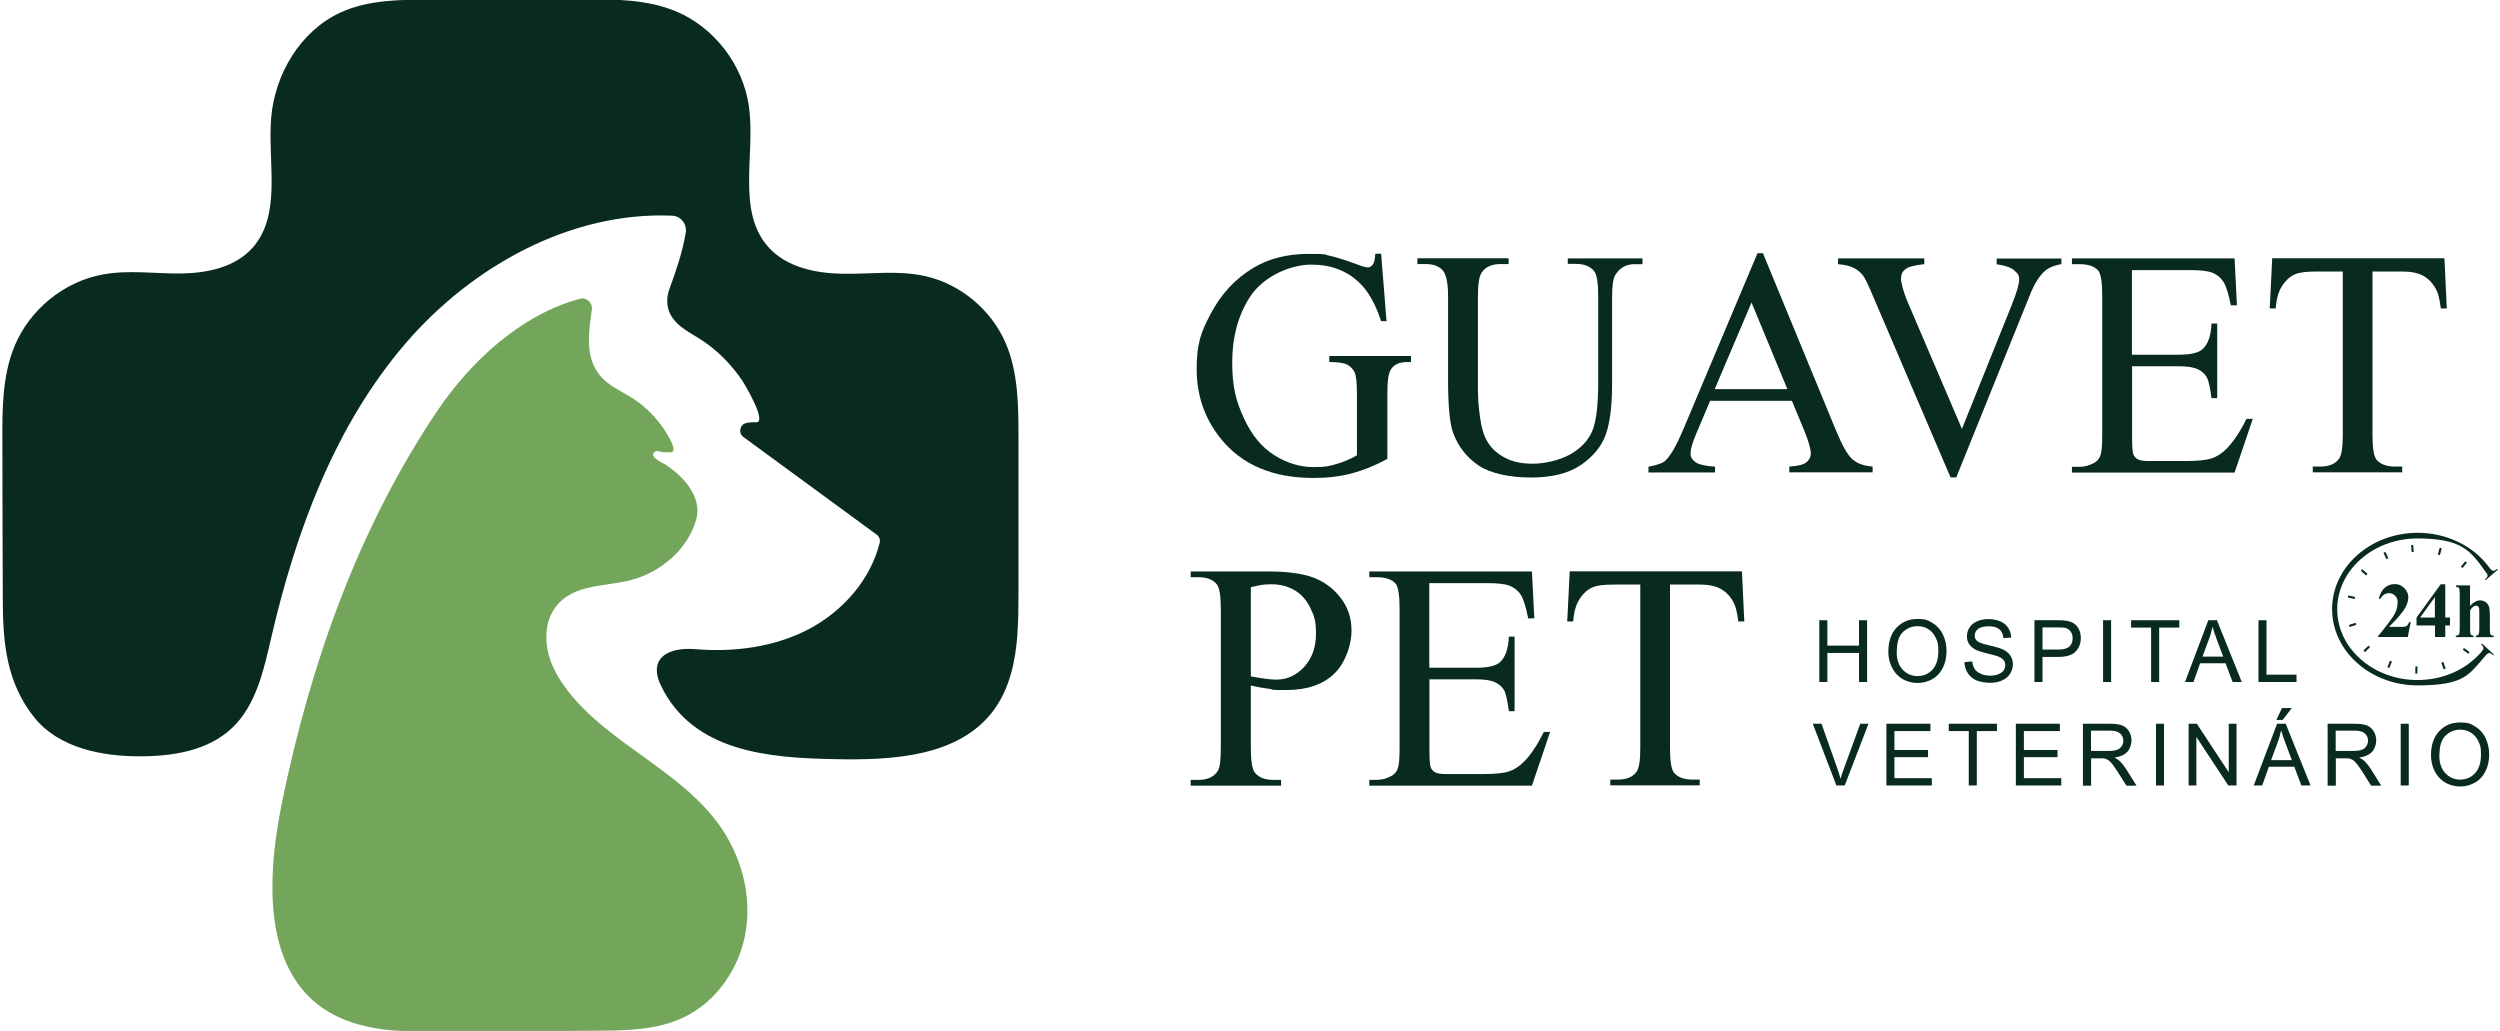 <svg width="97" height="40" viewBox="0 0 97 40" fill="none" xmlns="http://www.w3.org/2000/svg">
<g clip-path="url(#clip0_8168_6566)">
<path d="M70.589 26.462V24.065H70.902V25.05H72.13V24.065H72.443V26.462H72.13V25.334H70.902V26.462H70.589Z" fill="#092B1F"/>
<path d="M73.267 25.291C73.267 24.891 73.375 24.579 73.585 24.355C73.795 24.131 74.065 24.016 74.399 24.016C74.733 24.016 74.814 24.071 74.986 24.174C75.159 24.279 75.293 24.426 75.385 24.618C75.477 24.809 75.525 25.023 75.525 25.263C75.525 25.504 75.477 25.723 75.38 25.914C75.283 26.106 75.148 26.254 74.97 26.352C74.792 26.451 74.604 26.5 74.399 26.5C74.194 26.5 73.979 26.445 73.801 26.336C73.628 26.226 73.494 26.078 73.402 25.887C73.31 25.695 73.267 25.499 73.267 25.291ZM73.591 25.296C73.591 25.586 73.666 25.81 73.822 25.98C73.973 26.144 74.167 26.232 74.399 26.232C74.631 26.232 74.825 26.15 74.981 25.98C75.132 25.81 75.207 25.575 75.207 25.263C75.207 24.951 75.175 24.897 75.11 24.755C75.046 24.607 74.949 24.497 74.825 24.415C74.701 24.333 74.561 24.295 74.404 24.295C74.183 24.295 73.995 24.372 73.833 24.525C73.671 24.678 73.596 24.935 73.596 25.296H73.591Z" fill="#092B1F"/>
<path d="M76.226 25.69L76.522 25.663C76.538 25.783 76.571 25.881 76.619 25.958C76.668 26.035 76.749 26.095 76.856 26.144C76.964 26.193 77.083 26.215 77.217 26.215C77.352 26.215 77.444 26.199 77.535 26.16C77.627 26.122 77.697 26.073 77.74 26.013C77.783 25.953 77.805 25.881 77.805 25.81C77.805 25.739 77.783 25.668 77.74 25.613C77.697 25.559 77.627 25.509 77.53 25.471C77.465 25.444 77.325 25.405 77.11 25.356C76.894 25.302 76.743 25.252 76.651 25.209C76.538 25.148 76.457 25.072 76.398 24.984C76.339 24.897 76.317 24.798 76.317 24.683C76.317 24.568 76.35 24.448 76.42 24.344C76.49 24.24 76.587 24.158 76.716 24.103C76.846 24.049 76.991 24.021 77.147 24.021C77.304 24.021 77.476 24.049 77.611 24.109C77.746 24.163 77.848 24.251 77.918 24.36C77.988 24.47 78.031 24.596 78.037 24.738L77.735 24.76C77.719 24.607 77.665 24.492 77.573 24.415C77.481 24.339 77.341 24.3 77.163 24.3C76.986 24.3 76.835 24.333 76.749 24.404C76.662 24.475 76.619 24.557 76.619 24.656C76.619 24.754 76.651 24.815 76.711 24.869C76.77 24.924 76.926 24.984 77.18 25.039C77.433 25.099 77.605 25.148 77.702 25.192C77.837 25.258 77.939 25.34 78.004 25.438C78.069 25.537 78.101 25.652 78.101 25.777C78.101 25.903 78.063 26.024 77.993 26.139C77.923 26.253 77.816 26.341 77.681 26.401C77.546 26.461 77.395 26.494 77.228 26.494C77.061 26.494 76.835 26.461 76.689 26.401C76.544 26.336 76.431 26.243 76.35 26.117C76.269 25.991 76.226 25.849 76.22 25.684L76.226 25.69Z" fill="#092B1F"/>
<path d="M78.936 26.462V24.065H79.826C79.982 24.065 80.1 24.071 80.187 24.087C80.305 24.109 80.402 24.142 80.478 24.197C80.558 24.251 80.618 24.328 80.666 24.426C80.715 24.525 80.736 24.634 80.736 24.755C80.736 24.957 80.672 25.132 80.542 25.274C80.413 25.417 80.181 25.488 79.853 25.488H79.249V26.462H78.936ZM79.249 25.203H79.858C80.057 25.203 80.203 25.165 80.289 25.088C80.375 25.012 80.418 24.902 80.418 24.765C80.418 24.629 80.391 24.579 80.343 24.508C80.294 24.437 80.23 24.388 80.144 24.366C80.09 24.35 79.993 24.344 79.853 24.344H79.249V25.203Z" fill="#092B1F"/>
<path d="M81.599 26.462V24.065H81.911V26.462H81.599Z" fill="#092B1F"/>
<path d="M83.463 26.462V24.35H82.687V24.065H84.557V24.35H83.776V26.462H83.463Z" fill="#092B1F"/>
<path d="M84.778 26.462L85.683 24.065H86.017L86.982 26.462H86.626L86.352 25.734H85.365L85.107 26.462H84.773H84.778ZM85.462 25.477H86.26L86.012 24.815C85.937 24.612 85.883 24.448 85.845 24.317C85.813 24.47 85.775 24.623 85.716 24.776L85.457 25.477H85.462Z" fill="#092B1F"/>
<path d="M87.629 26.462V24.065H87.941V26.177H89.105V26.462H87.629Z" fill="#092B1F"/>
<path d="M71.252 30.477L70.336 28.081H70.675L71.29 29.821C71.338 29.963 71.381 30.089 71.413 30.215C71.451 30.084 71.494 29.952 71.543 29.821L72.179 28.081H72.497L71.575 30.477H71.257H71.252Z" fill="#092B1F"/>
<path d="M73.192 30.477V28.081H74.9V28.366H73.504V29.099H74.808V29.378H73.504V30.193H74.954V30.477H73.192Z" fill="#092B1F"/>
<path d="M76.388 30.477V28.366H75.612V28.081H77.481V28.366H76.7V30.477H76.388Z" fill="#092B1F"/>
<path d="M78.214 30.477V28.081H79.923V28.366H78.527V29.099H79.831V29.378H78.527V30.193H79.977V30.477H78.214Z" fill="#092B1F"/>
<path d="M80.817 30.477V28.081H81.863C82.073 28.081 82.234 28.103 82.342 28.147C82.45 28.191 82.542 28.267 82.606 28.377C82.671 28.486 82.703 28.606 82.703 28.738C82.703 28.869 82.649 29.049 82.542 29.17C82.434 29.285 82.267 29.361 82.04 29.394C82.121 29.433 82.186 29.476 82.229 29.515C82.321 29.602 82.407 29.706 82.488 29.832L82.897 30.483H82.504L82.191 29.985C82.1 29.843 82.024 29.733 81.965 29.657C81.906 29.58 81.852 29.526 81.809 29.498C81.76 29.465 81.717 29.449 81.669 29.433C81.631 29.427 81.577 29.422 81.496 29.422H81.135V30.483H80.823L80.817 30.477ZM81.13 29.137H81.803C81.943 29.137 82.057 29.121 82.137 29.093C82.218 29.066 82.278 29.017 82.321 28.951C82.364 28.885 82.385 28.814 82.385 28.738C82.385 28.623 82.342 28.53 82.261 28.459C82.18 28.387 82.051 28.349 81.879 28.349H81.13V29.142V29.137Z" fill="#092B1F"/>
<path d="M83.652 30.477V28.081H83.964V30.477H83.652Z" fill="#092B1F"/>
<path d="M84.918 30.477V28.081H85.236L86.475 29.963V28.081H86.777V30.477H86.459L85.22 28.595V30.477H84.918Z" fill="#092B1F"/>
<path d="M87.445 30.477L88.351 28.081H88.685L89.65 30.477H89.294L89.019 29.75H88.033L87.774 30.477H87.44H87.445ZM88.124 29.492H88.922L88.674 28.831C88.599 28.628 88.545 28.464 88.507 28.333C88.475 28.486 88.437 28.639 88.378 28.792L88.119 29.492H88.124ZM88.324 27.933L88.539 27.474H88.922L88.566 27.933H88.324Z" fill="#092B1F"/>
<path d="M90.312 30.477V28.081H91.358C91.568 28.081 91.73 28.103 91.837 28.147C91.945 28.191 92.037 28.267 92.102 28.377C92.166 28.486 92.198 28.606 92.198 28.738C92.198 28.869 92.145 29.049 92.037 29.17C91.929 29.285 91.762 29.361 91.536 29.394C91.617 29.433 91.681 29.476 91.724 29.515C91.816 29.602 91.902 29.706 91.983 29.832L92.392 30.483H91.999L91.686 29.985C91.595 29.843 91.519 29.733 91.46 29.657C91.401 29.58 91.347 29.526 91.304 29.498C91.255 29.465 91.212 29.449 91.164 29.433C91.126 29.427 91.072 29.422 90.991 29.422H90.63V30.483H90.318L90.312 30.477ZM90.625 29.137H91.299C91.439 29.137 91.552 29.121 91.633 29.093C91.713 29.066 91.773 29.017 91.816 28.951C91.859 28.885 91.88 28.814 91.88 28.738C91.88 28.623 91.837 28.53 91.757 28.459C91.676 28.387 91.546 28.349 91.374 28.349H90.625V29.142V29.137Z" fill="#092B1F"/>
<path d="M93.147 30.477V28.081H93.46V30.477H93.147Z" fill="#092B1F"/>
<path d="M94.322 29.306C94.322 28.907 94.43 28.595 94.64 28.371C94.85 28.147 95.119 28.032 95.453 28.032C95.787 28.032 95.868 28.086 96.041 28.19C96.213 28.294 96.348 28.442 96.439 28.634C96.531 28.825 96.58 29.038 96.58 29.279C96.58 29.52 96.531 29.739 96.434 29.93C96.337 30.122 96.202 30.27 96.025 30.368C95.847 30.466 95.658 30.516 95.453 30.516C95.249 30.516 95.033 30.461 94.855 30.352C94.683 30.242 94.548 30.094 94.456 29.903C94.365 29.711 94.322 29.514 94.322 29.306ZM94.645 29.312C94.645 29.602 94.721 29.826 94.877 29.996C95.028 30.16 95.222 30.248 95.453 30.248C95.685 30.248 95.879 30.166 96.035 29.996C96.186 29.826 96.262 29.591 96.262 29.279C96.262 28.967 96.229 28.913 96.165 28.77C96.1 28.623 96.003 28.513 95.879 28.431C95.755 28.349 95.615 28.311 95.459 28.311C95.238 28.311 95.049 28.387 94.888 28.541C94.726 28.694 94.65 28.951 94.65 29.312H94.645Z" fill="#092B1F"/>
<path d="M39.474 24.601C39.511 24.087 39.517 23.567 39.517 23.058C39.517 21.029 39.517 18.993 39.517 16.963C39.517 15.732 39.506 14.458 39.026 13.325C38.466 12.018 37.259 11.011 35.885 10.71C34.845 10.48 33.767 10.639 32.705 10.622C31.644 10.606 30.496 10.371 29.79 9.561C28.572 8.155 29.321 5.972 29.057 4.117C28.825 2.508 27.71 1.059 26.228 0.44C25.112 -0.025 23.867 -0.03 22.66 -0.025C20.661 -0.025 18.656 -0.019 16.657 -0.014C15.488 -0.014 14.281 -0.003 13.214 0.484C11.662 1.195 10.654 2.875 10.519 4.598C10.384 6.327 10.94 8.33 9.797 9.616C9.118 10.376 8.029 10.6 7.016 10.611C6.003 10.622 4.979 10.464 3.988 10.65C2.484 10.923 1.148 12.012 0.56 13.44C0.092 14.584 0.086 15.858 0.092 17.095C0.092 19.141 0.102 21.187 0.108 23.234C0.108 24.935 0.248 26.494 1.342 27.851C2.296 29.028 3.955 29.34 5.373 29.345C6.666 29.351 8.051 29.143 8.999 28.251C9.948 27.354 10.239 25.975 10.535 24.694C11.489 20.591 12.998 16.515 15.725 13.336C18.317 10.316 22.154 8.204 26.072 8.368C26.427 8.385 26.664 8.691 26.605 9.047C26.476 9.796 26.233 10.507 25.969 11.224C25.861 11.525 25.856 11.864 25.991 12.154C26.244 12.691 26.831 12.926 27.289 13.238C27.887 13.643 28.405 14.179 28.809 14.78C28.911 14.939 29.784 16.411 29.332 16.384C29.202 16.378 29.073 16.384 28.949 16.416C28.701 16.471 28.637 16.805 28.847 16.958L34.015 20.744C34.112 20.815 34.16 20.941 34.133 21.056C33.778 22.489 32.716 23.693 31.423 24.388C30.07 25.11 28.491 25.313 26.971 25.187C25.991 25.105 25.107 25.488 25.651 26.615C26.901 29.186 29.855 29.405 32.344 29.454C34.591 29.504 37.189 29.383 38.547 27.567C39.177 26.719 39.398 25.668 39.479 24.59L39.474 24.601Z" fill="#092B1F"/>
<path d="M15.267 39.981C15.892 40.036 16.528 40.03 17.158 40.03C19.152 40.019 21.151 40.003 23.145 39.992C24.293 39.986 25.479 39.97 26.519 39.478C27.807 38.87 28.712 37.546 28.938 36.124C29.165 34.701 28.755 33.208 27.925 32.037C26.395 29.881 23.663 28.896 22.041 26.817C21.502 26.128 21.092 25.302 21.221 24.377C21.248 24.169 21.313 23.972 21.41 23.786C22.041 22.621 23.393 22.796 24.503 22.5C25.63 22.199 26.691 21.324 27.015 20.148C27.176 19.562 26.88 18.993 26.486 18.578C26.282 18.359 26.05 18.173 25.797 18.014C25.683 17.943 25.139 17.707 25.419 17.521C25.511 17.461 25.651 17.549 25.748 17.549C25.84 17.549 25.926 17.549 26.018 17.549C26.389 17.549 25.748 16.624 25.662 16.509C25.349 16.083 24.961 15.716 24.52 15.437C24.094 15.169 23.614 14.966 23.291 14.583C22.687 13.867 22.843 12.893 22.962 12.012C23 11.749 22.757 11.525 22.504 11.591C20.23 12.198 18.268 14.02 16.986 15.913C13.925 20.449 12.06 25.706 10.956 31.063C10.293 34.275 10.05 38.695 13.941 39.757C14.378 39.877 14.825 39.943 15.272 39.986L15.267 39.981Z" fill="#73A65B"/>
<path d="M93.433 24.716H92.269V24.683C92.624 24.251 92.84 23.961 92.915 23.813C92.991 23.666 93.028 23.518 93.028 23.376C93.028 23.233 92.996 23.184 92.931 23.118C92.867 23.047 92.791 23.015 92.7 23.015C92.549 23.015 92.436 23.091 92.349 23.244L92.296 23.222C92.349 23.031 92.425 22.894 92.533 22.801C92.64 22.708 92.764 22.664 92.904 22.664C93.045 22.664 93.093 22.686 93.179 22.735C93.26 22.785 93.325 22.845 93.373 22.932C93.422 23.015 93.443 23.091 93.443 23.162C93.443 23.294 93.406 23.425 93.336 23.562C93.239 23.742 93.023 23.999 92.694 24.322H93.12C93.222 24.322 93.292 24.322 93.325 24.311C93.357 24.3 93.384 24.289 93.4 24.267C93.422 24.245 93.449 24.202 93.481 24.136H93.535L93.422 24.716H93.433Z" fill="#092B1F"/>
<path d="M93.761 23.961L94.699 22.67H94.877V23.961H95.06V24.267H94.877V24.716H94.478V24.267H93.761V23.961ZM93.901 23.961H94.473V23.168L93.901 23.961Z" fill="#092B1F"/>
<path d="M95.836 22.714V23.512C95.911 23.43 95.981 23.376 96.041 23.343C96.105 23.31 96.17 23.294 96.235 23.294C96.299 23.294 96.391 23.321 96.456 23.37C96.515 23.419 96.558 23.48 96.574 23.545C96.596 23.611 96.607 23.726 96.607 23.879V24.421C96.607 24.525 96.617 24.59 96.633 24.618C96.655 24.645 96.693 24.661 96.752 24.667V24.722H96.062V24.667C96.111 24.661 96.148 24.64 96.17 24.607C96.186 24.579 96.197 24.519 96.197 24.421V23.802C96.197 23.688 96.197 23.616 96.186 23.589C96.175 23.562 96.165 23.54 96.143 23.523C96.122 23.507 96.1 23.502 96.073 23.502C96.035 23.502 95.998 23.512 95.96 23.54C95.922 23.567 95.885 23.616 95.841 23.682V24.421C95.841 24.519 95.847 24.579 95.863 24.607C95.879 24.64 95.917 24.661 95.976 24.667V24.722H95.286V24.667C95.346 24.661 95.383 24.64 95.41 24.612C95.426 24.59 95.437 24.525 95.437 24.421V23.015C95.437 22.911 95.426 22.845 95.41 22.818C95.389 22.79 95.351 22.774 95.292 22.768V22.714H95.847H95.836Z" fill="#092B1F"/>
<path d="M95.82 25.296L95.771 25.367L95.556 25.209L95.604 25.143L95.82 25.302V25.296Z" fill="#092B1F"/>
<path d="M94.893 25.942L94.812 25.969L94.721 25.712L94.801 25.684L94.893 25.942Z" fill="#092B1F"/>
<path d="M93.794 26.133H93.713L93.718 25.86H93.799L93.794 26.133Z" fill="#092B1F"/>
<path d="M92.705 25.92L92.63 25.887L92.732 25.635L92.808 25.668L92.705 25.92Z" fill="#092B1F"/>
<path d="M91.762 25.302L91.703 25.241L91.897 25.05L91.956 25.11L91.762 25.302Z" fill="#092B1F"/>
<path d="M91.164 24.328L91.142 24.245L91.401 24.163L91.422 24.245L91.164 24.328Z" fill="#092B1F"/>
<path d="M91.099 23.184L91.115 23.102L91.379 23.162L91.363 23.244L91.099 23.184Z" fill="#092B1F"/>
<path d="M91.6 22.15L91.654 22.084L91.859 22.265L91.805 22.33L91.6 22.15Z" fill="#092B1F"/>
<path d="M92.479 21.45L92.554 21.411L92.667 21.658L92.592 21.696L92.479 21.45Z" fill="#092B1F"/>
<path d="M93.551 21.149H93.632C93.632 21.143 93.653 21.417 93.653 21.417H93.573C93.573 21.422 93.551 21.149 93.551 21.149Z" fill="#092B1F"/>
<path d="M94.661 21.253L94.742 21.275L94.667 21.537L94.586 21.515L94.661 21.253Z" fill="#092B1F"/>
<path d="M95.653 21.778L95.717 21.833L95.545 22.041L95.48 21.986L95.653 21.778Z" fill="#092B1F"/>
<path d="M96.262 25.001L96.299 25.033C96.326 25.055 96.343 25.088 96.353 25.121C96.359 25.148 96.364 25.17 96.353 25.187C96.343 25.209 96.316 25.252 96.267 25.307C95.674 25.991 94.774 26.385 93.799 26.385C92.08 26.385 90.684 25.154 90.684 23.638C90.684 22.123 92.08 20.892 93.799 20.892C95.518 20.892 95.858 21.373 96.434 22.177C96.488 22.243 96.515 22.292 96.52 22.32C96.52 22.363 96.499 22.407 96.456 22.445L96.413 22.478L96.44 22.511L96.919 22.101L96.892 22.068L96.855 22.101C96.828 22.123 96.795 22.139 96.763 22.145C96.736 22.145 96.714 22.145 96.698 22.139C96.677 22.128 96.639 22.09 96.596 22.035C95.981 21.182 94.936 20.673 93.804 20.673C91.972 20.673 90.485 22.002 90.485 23.633C90.485 25.263 91.972 26.593 93.804 26.593C95.637 26.593 95.798 26.172 96.434 25.444C96.493 25.384 96.531 25.345 96.564 25.34C96.607 25.334 96.65 25.351 96.698 25.389L96.736 25.427L96.763 25.395L96.299 24.968L96.272 25.001H96.262Z" fill="#092B1F"/>
<path d="M53.587 9.834L53.797 12.461H53.587C53.372 11.804 53.097 11.312 52.757 10.983C52.272 10.507 51.642 10.267 50.877 10.267C50.111 10.267 49.039 10.688 48.495 11.525C48.042 12.231 47.81 13.073 47.81 14.053C47.81 15.032 47.961 15.568 48.263 16.225C48.565 16.881 48.958 17.358 49.448 17.664C49.939 17.97 50.44 18.123 50.957 18.123C51.475 18.123 51.55 18.085 51.836 18.009C52.116 17.932 52.391 17.817 52.649 17.664V15.262C52.649 14.846 52.617 14.573 52.558 14.441C52.493 14.31 52.396 14.217 52.267 14.146C52.138 14.08 51.906 14.047 51.577 14.047V13.812H54.746V14.047H54.595C54.282 14.047 54.067 14.151 53.948 14.365C53.867 14.518 53.83 14.813 53.83 15.262V17.806C53.366 18.058 52.908 18.244 52.461 18.364C52.008 18.485 51.507 18.545 50.957 18.545C49.373 18.545 48.171 18.03 47.352 17.002C46.738 16.23 46.431 15.339 46.431 14.326C46.431 13.314 46.603 12.893 46.948 12.225C47.358 11.427 47.923 10.814 48.64 10.387C49.238 10.031 49.95 9.851 50.769 9.851C51.588 9.851 51.34 9.873 51.582 9.922C51.825 9.971 52.17 10.081 52.617 10.245C52.843 10.332 52.994 10.376 53.07 10.376C53.145 10.376 53.21 10.338 53.264 10.267C53.318 10.196 53.35 10.053 53.361 9.845H53.582L53.587 9.834Z" fill="#092B1F"/>
<path d="M60.83 10.25V10.026H63.729V10.25H63.422C63.099 10.25 62.851 10.387 62.678 10.661C62.592 10.787 62.549 11.082 62.549 11.541V14.912C62.549 15.743 62.468 16.395 62.306 16.854C62.145 17.314 61.821 17.708 61.347 18.036C60.867 18.364 60.221 18.528 59.402 18.528C58.583 18.528 57.828 18.37 57.365 18.058C56.901 17.741 56.573 17.319 56.379 16.788C56.249 16.427 56.185 15.743 56.185 14.742V11.492C56.185 10.983 56.114 10.644 55.974 10.486C55.834 10.327 55.613 10.245 55.301 10.245H54.994V10.021H58.534V10.245H58.222C57.882 10.245 57.64 10.354 57.494 10.568C57.392 10.715 57.343 11.022 57.343 11.487V15.109C57.343 15.432 57.37 15.804 57.429 16.22C57.489 16.635 57.591 16.963 57.747 17.193C57.898 17.429 58.119 17.62 58.41 17.768C58.696 17.921 59.051 17.992 59.472 17.992C59.892 17.992 60.485 17.872 60.911 17.637C61.331 17.401 61.622 17.095 61.778 16.728C61.934 16.356 62.01 15.732 62.01 14.846V11.481C62.01 10.962 61.956 10.639 61.843 10.508C61.687 10.327 61.455 10.239 61.142 10.239H60.835L60.83 10.25Z" fill="#092B1F"/>
<path d="M69.522 15.552H66.353L65.798 16.865C65.664 17.188 65.594 17.428 65.594 17.587C65.594 17.746 65.653 17.828 65.771 17.921C65.89 18.019 66.149 18.08 66.542 18.107V18.331H63.961V18.107C64.306 18.047 64.527 17.965 64.624 17.866C64.828 17.669 65.055 17.27 65.308 16.668L68.191 9.823H68.401L71.252 16.739C71.484 17.297 71.688 17.658 71.877 17.823C72.066 17.987 72.324 18.08 72.658 18.102V18.326H69.425V18.102C69.754 18.085 69.969 18.03 70.088 17.937C70.201 17.844 70.26 17.73 70.26 17.593C70.26 17.456 70.18 17.128 70.018 16.739L69.522 15.541V15.552ZM69.35 15.098L67.959 11.738L66.531 15.098H69.344H69.35Z" fill="#092B1F"/>
<path d="M79.982 10.021V10.245C79.691 10.3 79.47 10.393 79.325 10.529C79.109 10.732 78.92 11.038 78.759 11.448L75.903 18.523H75.682L72.615 11.355C72.459 10.989 72.346 10.765 72.281 10.682C72.179 10.557 72.055 10.458 71.909 10.387C71.764 10.316 71.564 10.272 71.317 10.25V10.026H74.663V10.25C74.286 10.289 74.038 10.354 73.925 10.447C73.812 10.54 73.758 10.661 73.758 10.808C73.758 10.956 73.849 11.334 74.038 11.766L76.123 16.641L78.058 11.826C78.247 11.35 78.344 11.022 78.344 10.841C78.344 10.661 78.284 10.611 78.166 10.502C78.047 10.393 77.853 10.316 77.573 10.272C77.552 10.272 77.519 10.261 77.471 10.256V10.031H79.998L79.982 10.021Z" fill="#092B1F"/>
<path d="M82.719 10.475V13.763H84.519C84.988 13.763 85.301 13.692 85.457 13.549C85.667 13.363 85.786 13.03 85.807 12.554H86.028V15.448H85.807C85.753 15.043 85.694 14.786 85.64 14.671C85.57 14.529 85.452 14.414 85.285 14.332C85.118 14.25 84.864 14.211 84.525 14.211H82.725V16.953C82.725 17.319 82.741 17.543 82.773 17.625C82.806 17.707 82.86 17.768 82.94 17.817C83.021 17.866 83.172 17.888 83.398 17.888H84.789C85.252 17.888 85.586 17.855 85.796 17.79C86.007 17.724 86.206 17.598 86.4 17.401C86.648 17.149 86.907 16.767 87.165 16.252H87.408L86.702 18.337H80.391V18.112H80.682C80.876 18.112 81.06 18.063 81.232 17.97C81.361 17.904 81.448 17.806 81.496 17.675C81.545 17.543 81.566 17.275 81.566 16.87V11.47C81.566 10.945 81.512 10.617 81.41 10.496C81.264 10.332 81.022 10.25 80.682 10.25H80.391V10.026H86.702L86.793 11.848H86.556C86.47 11.41 86.379 11.109 86.276 10.945C86.174 10.781 86.023 10.655 85.818 10.573C85.656 10.513 85.371 10.48 84.967 10.48H82.719V10.475Z" fill="#092B1F"/>
<path d="M94.844 10.021L94.936 11.968H94.704C94.661 11.624 94.602 11.377 94.521 11.23C94.397 10.994 94.23 10.819 94.025 10.704C93.821 10.589 93.546 10.535 93.206 10.535H92.053V16.887C92.053 17.396 92.107 17.719 92.215 17.844C92.366 18.014 92.603 18.102 92.921 18.102H93.206V18.326H89.736V18.102H90.027C90.372 18.102 90.62 17.998 90.765 17.784C90.851 17.653 90.9 17.358 90.9 16.887V10.535H89.914C89.531 10.535 89.262 10.562 89.1 10.622C88.89 10.699 88.712 10.847 88.561 11.071C88.41 11.29 88.324 11.591 88.297 11.968H88.065L88.162 10.021H94.85H94.844Z" fill="#092B1F"/>
<path d="M48.532 26.593V29.017C48.532 29.542 48.586 29.865 48.699 29.991C48.85 30.171 49.082 30.259 49.395 30.259H49.707V30.483H46.199V30.259H46.506C46.851 30.259 47.099 30.144 47.25 29.914C47.331 29.788 47.368 29.487 47.368 29.011V23.638C47.368 23.113 47.314 22.79 47.207 22.665C47.05 22.484 46.819 22.396 46.506 22.396H46.199V22.172H49.201C49.933 22.172 50.51 22.249 50.936 22.402C51.356 22.555 51.717 22.812 52.003 23.179C52.294 23.545 52.439 23.972 52.439 24.476C52.439 24.979 52.218 25.707 51.776 26.133C51.335 26.56 50.715 26.773 49.907 26.773C49.098 26.773 49.497 26.757 49.265 26.73C49.033 26.702 48.791 26.659 48.527 26.598L48.532 26.593ZM48.532 26.243C48.748 26.281 48.937 26.314 49.098 26.336C49.265 26.358 49.405 26.369 49.519 26.369C49.939 26.369 50.3 26.204 50.602 25.876C50.903 25.548 51.06 25.121 51.06 24.596C51.06 24.071 50.99 23.901 50.844 23.595C50.699 23.288 50.494 23.053 50.23 22.9C49.966 22.747 49.664 22.67 49.325 22.67C48.985 22.67 48.856 22.708 48.532 22.785V26.243Z" fill="#092B1F"/>
<path d="M55.457 22.621V25.909H57.257C57.726 25.909 58.038 25.838 58.195 25.696C58.405 25.51 58.523 25.176 58.545 24.7H58.766V27.594H58.545C58.491 27.189 58.432 26.932 58.378 26.817C58.308 26.675 58.189 26.56 58.022 26.478C57.855 26.396 57.602 26.358 57.262 26.358H55.462V29.099C55.462 29.465 55.479 29.69 55.511 29.772C55.543 29.854 55.597 29.914 55.678 29.963C55.759 30.012 55.91 30.034 56.136 30.034H57.526C57.99 30.034 58.324 30.002 58.534 29.936C58.744 29.87 58.944 29.744 59.138 29.547C59.386 29.296 59.644 28.913 59.903 28.398H60.145L59.439 30.483H53.129V30.259H53.42C53.614 30.259 53.797 30.209 53.97 30.116C54.099 30.051 54.185 29.952 54.234 29.821C54.282 29.69 54.304 29.422 54.304 29.017V23.616C54.304 23.091 54.25 22.763 54.148 22.643C54.002 22.479 53.76 22.396 53.42 22.396H53.129V22.172H59.439L59.531 23.994H59.294C59.208 23.556 59.116 23.255 59.014 23.091C58.911 22.927 58.76 22.801 58.556 22.719C58.394 22.659 58.108 22.626 57.704 22.626H55.457V22.621Z" fill="#092B1F"/>
<path d="M67.587 22.167L67.679 24.114H67.447C67.404 23.77 67.345 23.524 67.264 23.376C67.14 23.141 66.973 22.966 66.768 22.851C66.564 22.736 66.289 22.681 65.949 22.681H64.796V29.033C64.796 29.542 64.85 29.865 64.958 29.991C65.109 30.16 65.346 30.248 65.664 30.248H65.949V30.472H62.479V30.248H62.77C63.115 30.248 63.363 30.144 63.508 29.93C63.594 29.799 63.643 29.504 63.643 29.033V22.681H62.657C62.274 22.681 62.005 22.708 61.843 22.769C61.633 22.845 61.455 22.993 61.304 23.217C61.153 23.436 61.067 23.737 61.04 24.114H60.808L60.905 22.167H67.593H67.587Z" fill="#092B1F"/>
</g>
<defs>
<clipPath id="clip0_8168_6566">
<rect width="97" height="40" fill="white"/>
</clipPath>
</defs>
</svg>
